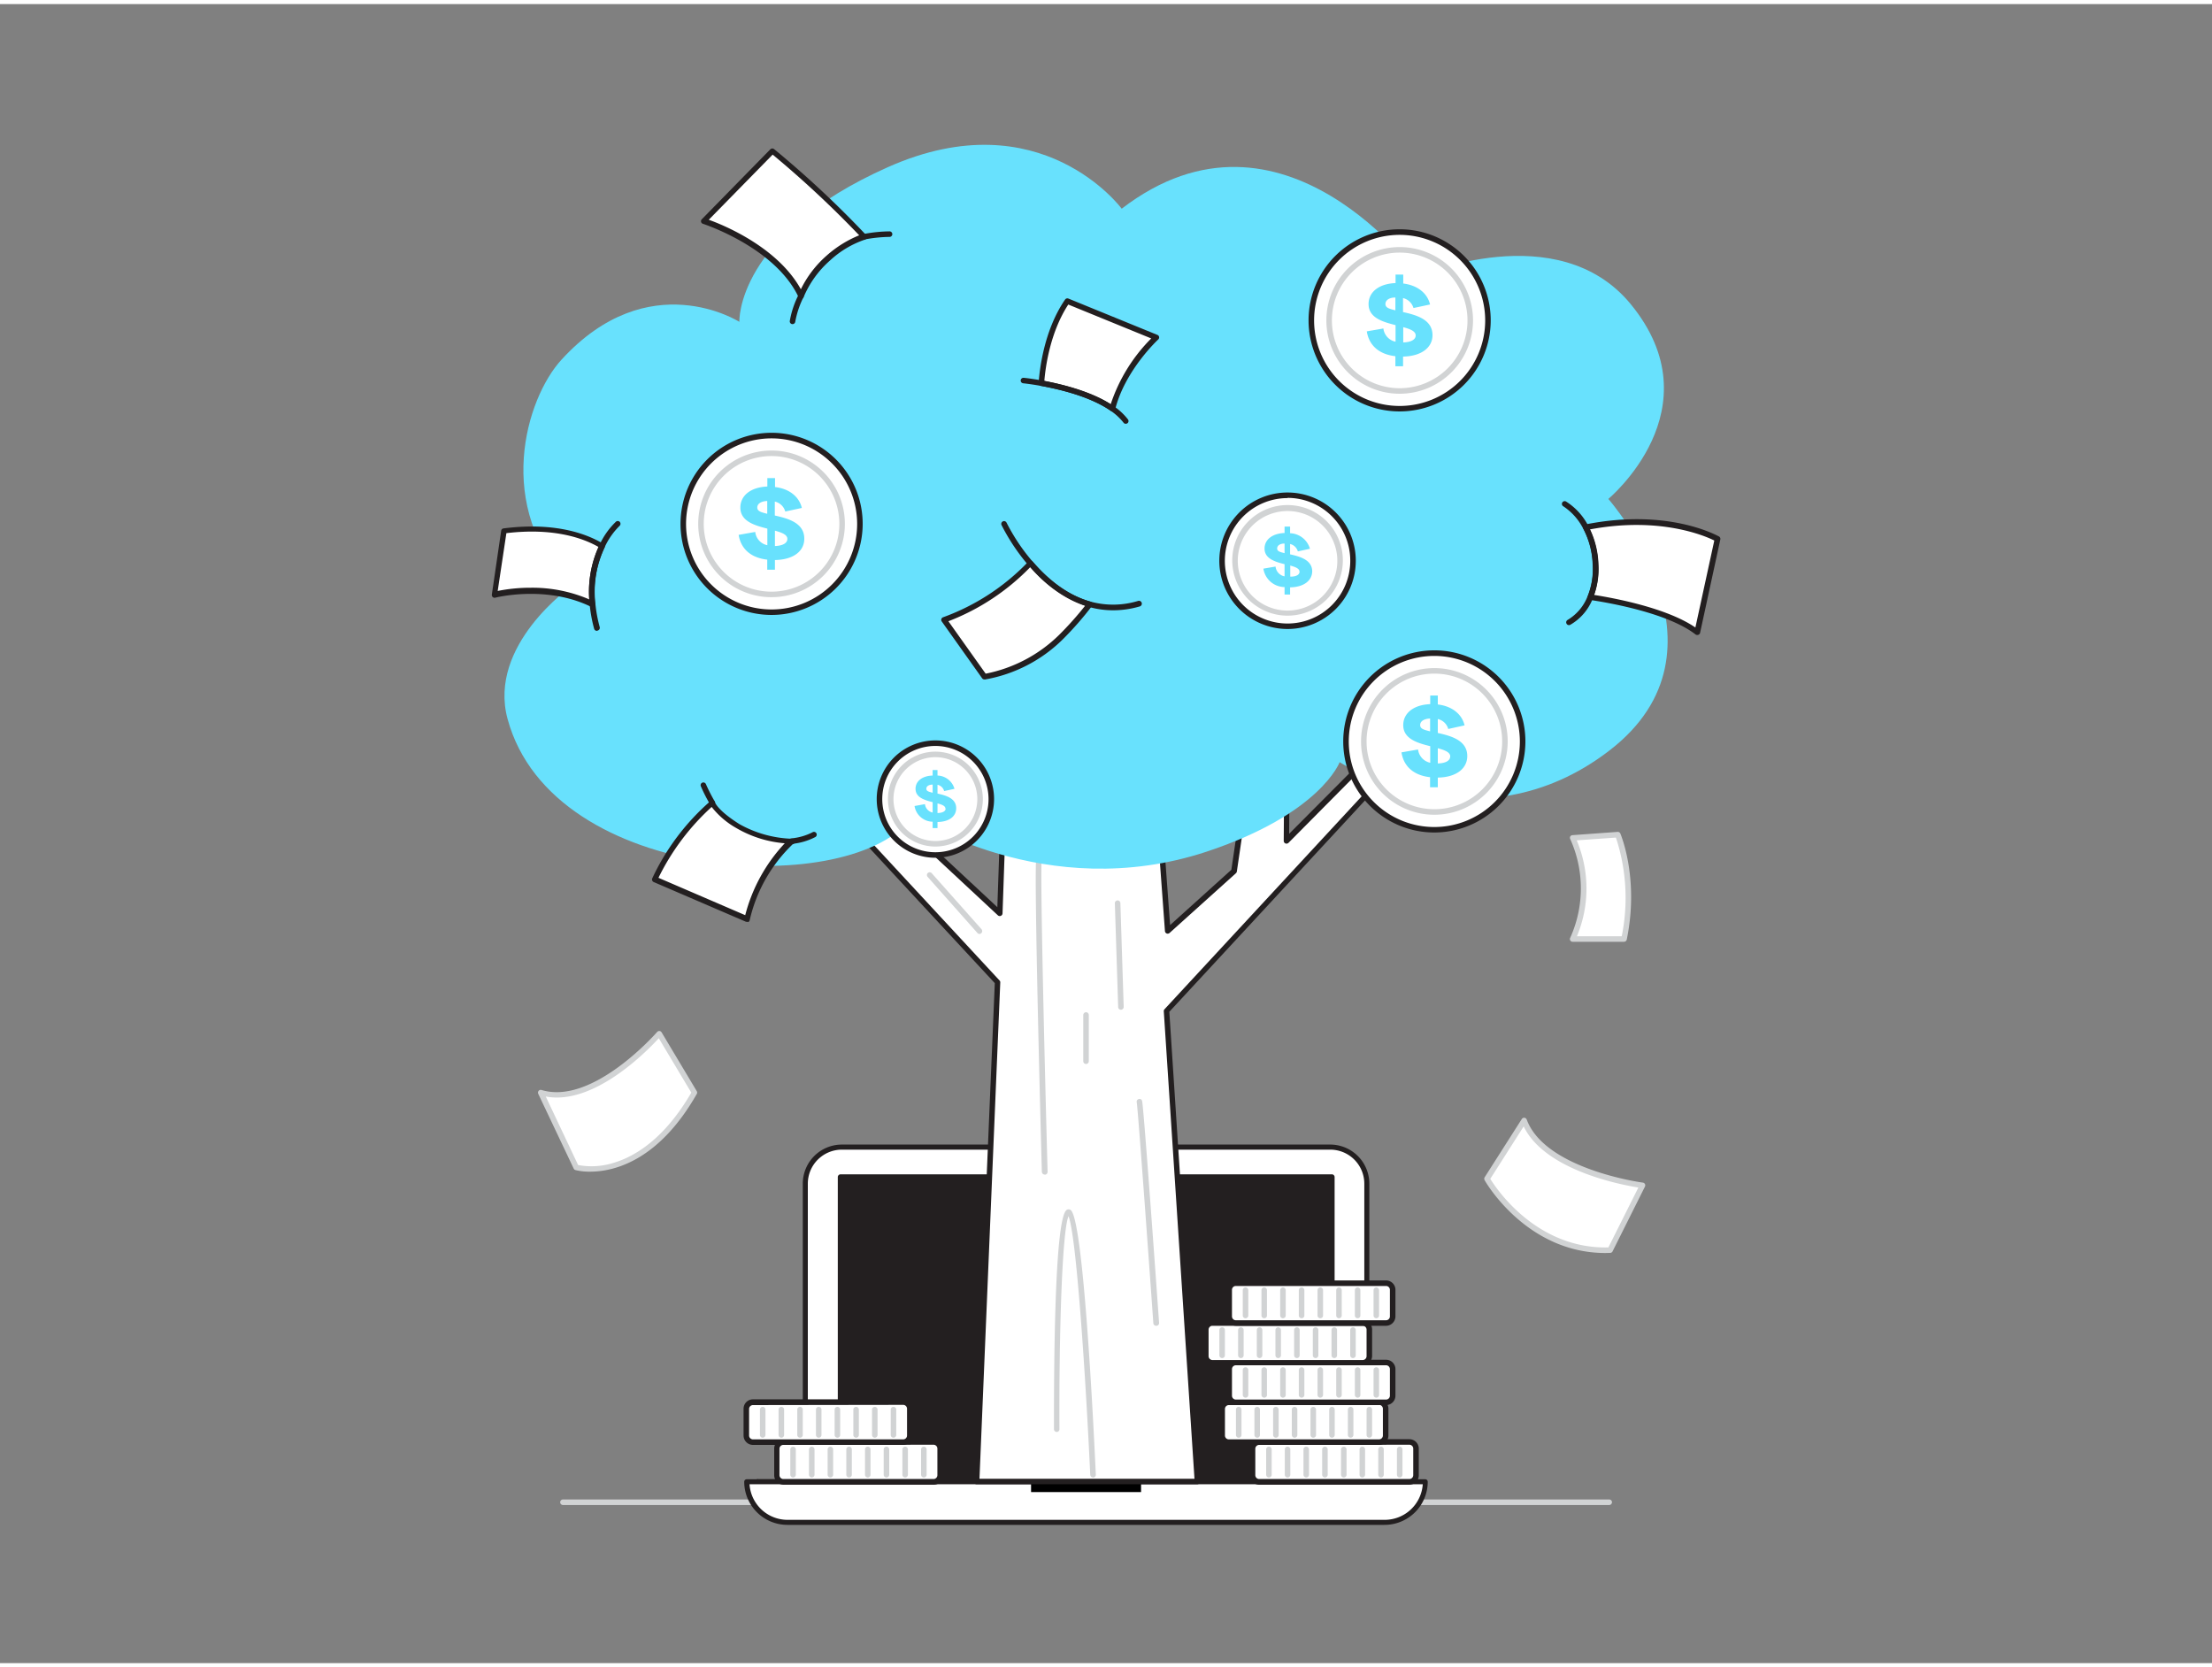 <svg xmlns="http://www.w3.org/2000/svg" viewBox="0 0 400 300" width="406" height="306" class="illustration styles_illustrationTablet__1DWOa"><rect x="0" y="0" width="400" height="300" fill="#808080" stroke="none"/><g id="_173_revenue_flatline" data-name="#173_revenue_flatline"><path d="M291,271.41H101.8a.5.5,0,0,1-.5-.5.5.5,0,0,1,.5-.5H291a.5.5,0,0,1,.5.5A.51.51,0,0,1,291,271.41Z" fill="#d1d3d4"></path><path d="M152.23,206.69h88.32a6.61,6.61,0,0,1,6.61,6.61v53.94a0,0,0,0,1,0,0H145.63a0,0,0,0,1,0,0V213.3A6.61,6.61,0,0,1,152.23,206.69Z" fill="#fff"></path><path d="M247.16,267.69H145.62a.45.45,0,0,1-.45-.45V213.3a7.07,7.07,0,0,1,7.06-7.07h88.32a7.08,7.08,0,0,1,7.07,7.07v53.94A.46.46,0,0,1,247.16,267.69Zm-101.08-.91H246.71V213.3a6.16,6.16,0,0,0-6.16-6.15H152.23a6.16,6.16,0,0,0-6.15,6.15Z" fill="#231f20"></path><rect x="151.97" y="212.11" width="88.84" height="55.12" fill="#231f20"></rect><path d="M240.81,267.74H152a.51.51,0,0,1-.5-.5V212.11a.51.51,0,0,1,.5-.5h88.84a.5.5,0,0,1,.5.5v55.13A.5.5,0,0,1,240.81,267.74Zm-88.34-1h87.84V212.61H152.47Z" fill="#231f20"></path><path d="M255.63,267.75H137.16a.52.52,0,1,1,0-1H255.63a.52.52,0,0,1,0,1Z" fill="#231f20"></path><path d="M135.07,267.24H257.72a0,0,0,0,1,0,0v0a7.34,7.34,0,0,1-7.34,7.34h-108a7.34,7.34,0,0,1-7.34-7.34v0A0,0,0,0,1,135.07,267.24Z" fill="#fff"></path><path d="M250.38,275h-108a7.81,7.81,0,0,1-7.8-7.79.45.45,0,0,1,.46-.46H257.72a.46.46,0,0,1,.46.46A7.81,7.81,0,0,1,250.38,275Zm-114.84-7.34a6.89,6.89,0,0,0,6.87,6.43h108a6.9,6.9,0,0,0,6.87-6.43Z" fill="#231f20"></path><rect x="186.45" y="267.24" width="19.89" height="1.83"></rect><polygon points="151.01 145.17 180.4 176.86 176.6 267.16 216.52 267.16 210.94 182.1 253.2 136.45 249.29 134.54 232.61 151.31 232.74 131.55 227.36 128.09 223.13 156.78 211.17 167.59 208.63 133.11 181.7 138.68 180.81 164.41 157.66 142.85 151.01 145.17" fill="#fff"></polygon><path d="M216.52,267.66H176.6a.51.51,0,0,1-.36-.15.47.47,0,0,1-.14-.37l3.79-90.1-29.25-31.53a.5.5,0,0,1,.2-.81l6.66-2.32a.49.49,0,0,1,.5.11l22.35,20.81.85-24.63a.51.51,0,0,1,.4-.48l26.93-5.57a.49.49,0,0,1,.6.45l2.46,33.47,11.08-10L226.86,128a.53.53,0,0,1,.29-.39.51.51,0,0,1,.48,0l5.38,3.46a.48.48,0,0,1,.23.42l-.12,18.54,15.82-15.9a.47.47,0,0,1,.57-.1l3.91,1.91a.52.52,0,0,1,.27.36.5.5,0,0,1-.12.43l-42.12,45.49L217,267.13a.47.47,0,0,1-.14.37A.48.48,0,0,1,216.52,267.66Zm-39.4-1H216l-5.55-84.53a.5.5,0,0,1,.13-.37l41.81-45.15-3-1.47L233,151.67a.53.53,0,0,1-.55.11.51.51,0,0,1-.31-.47l.13-19.49-4.5-2.89-4.11,27.93a.52.52,0,0,1-.16.3l-12,10.8a.52.52,0,0,1-.53.1.52.52,0,0,1-.31-.43l-2.49-33.92-26,5.38-.88,25.34a.5.5,0,0,1-.31.44.49.49,0,0,1-.53-.09l-22.93-21.35-5.64,2,28.87,31.13a.46.46,0,0,1,.13.36Z" fill="#231f20"></path><path d="M188.9,211.65a.51.51,0,0,1-.5-.49c-.06-2.22-1.5-54.52-1-56.8A.5.5,0,0,1,188,154a.49.49,0,0,1,.39.59c-.37,1.8.63,41.45,1.05,56.57a.51.51,0,0,1-.49.52Z" fill="#d1d3d4"></path><path d="M256.58,49.18S232,14.6,202.84,37c0,0-14.59-19.82-42.22-7.54s-26.92,28-26.92,28S117.33,47,101.51,64.33c-6.4,7-12.29,26.54,1.76,41,0,0-15.1,10.56-11.49,23.92,8.19,30.28,63,32.54,73.19,17.63,0,0,24.1,16,53.21,6.39,20.65-6.85,24.07-16.19,24.07-16.19s25,16.2,48.79-2.11-.2-45.49-.2-45.49,19.64-16.29,4-35.28C281.66,38.27,256.58,49.18,256.58,49.18Z" fill="#68e1fd"></path><rect x="226.5" y="260.04" width="29.56" height="7.2" rx="1.2" fill="#fff"></rect><path d="M254.86,267.74H227.7A1.71,1.71,0,0,1,226,266v-4.79a1.7,1.7,0,0,1,1.7-1.7h27.16a1.7,1.7,0,0,1,1.7,1.7V266A1.71,1.71,0,0,1,254.86,267.74Zm-27.16-7.2a.7.7,0,0,0-.7.7V266a.7.7,0,0,0,.7.71h27.16a.7.7,0,0,0,.7-.71v-4.79a.7.7,0,0,0-.7-.7Z" fill="#231f20"></path><path d="M229.46,266.43a.5.5,0,0,1-.5-.5v-4.57a.5.5,0,0,1,.5-.5.5.5,0,0,1,.5.5v4.57A.5.5,0,0,1,229.46,266.43Z" fill="#d1d3d4"></path><path d="M232.83,266.43a.5.5,0,0,1-.5-.5v-4.57a.5.5,0,0,1,.5-.5.5.5,0,0,1,.5.5v4.57A.5.5,0,0,1,232.83,266.43Z" fill="#d1d3d4"></path><path d="M236.21,266.43a.5.5,0,0,1-.5-.5v-4.57a.5.5,0,0,1,.5-.5.5.5,0,0,1,.5.5v4.57A.5.5,0,0,1,236.21,266.43Z" fill="#d1d3d4"></path><path d="M239.59,266.43a.5.5,0,0,1-.5-.5v-4.57a.5.5,0,0,1,.5-.5.5.5,0,0,1,.5.5v4.57A.5.5,0,0,1,239.59,266.43Z" fill="#d1d3d4"></path><path d="M243,266.43a.5.5,0,0,1-.5-.5v-4.57a.5.5,0,0,1,1,0v4.57A.5.5,0,0,1,243,266.43Z" fill="#d1d3d4"></path><path d="M246.35,266.43a.5.5,0,0,1-.5-.5v-4.57a.5.5,0,0,1,1,0v4.57A.5.5,0,0,1,246.35,266.43Z" fill="#d1d3d4"></path><path d="M249.73,266.43a.5.5,0,0,1-.5-.5v-4.57a.5.5,0,0,1,.5-.5.5.5,0,0,1,.5.5v4.57A.5.5,0,0,1,249.73,266.43Z" fill="#d1d3d4"></path><path d="M253.11,266.43a.5.5,0,0,1-.5-.5v-4.57a.5.5,0,0,1,.5-.5.5.5,0,0,1,.5.5v4.57A.5.5,0,0,1,253.11,266.43Z" fill="#d1d3d4"></path><rect x="221.01" y="252.84" width="29.56" height="7.2" rx="1.2" fill="#fff"></rect><path d="M249.37,260.54H222.21a1.7,1.7,0,0,1-1.7-1.7V254a1.7,1.7,0,0,1,1.7-1.7h27.16a1.7,1.7,0,0,1,1.7,1.7v4.8A1.7,1.7,0,0,1,249.37,260.54Zm-27.16-7.2a.7.7,0,0,0-.7.7v4.8a.7.7,0,0,0,.7.7h27.16a.7.7,0,0,0,.7-.7V254a.7.7,0,0,0-.7-.7Z" fill="#231f20"></path><path d="M224,259.24a.51.51,0,0,1-.5-.5v-4.58a.5.5,0,0,1,.5-.5.5.5,0,0,1,.5.5v4.58A.5.5,0,0,1,224,259.24Z" fill="#d1d3d4"></path><path d="M227.34,259.24a.51.51,0,0,1-.5-.5v-4.58a.5.5,0,0,1,.5-.5.5.5,0,0,1,.5.5v4.58A.5.5,0,0,1,227.34,259.24Z" fill="#d1d3d4"></path><path d="M230.72,259.24a.51.51,0,0,1-.5-.5v-4.58a.5.5,0,0,1,.5-.5.5.5,0,0,1,.5.5v4.58A.5.5,0,0,1,230.72,259.24Z" fill="#d1d3d4"></path><path d="M234.1,259.24a.51.51,0,0,1-.5-.5v-4.58a.5.5,0,0,1,.5-.5.5.5,0,0,1,.5.5v4.58A.5.5,0,0,1,234.1,259.24Z" fill="#d1d3d4"></path><path d="M237.48,259.24a.5.5,0,0,1-.5-.5v-4.58a.5.5,0,0,1,1,0v4.58A.5.5,0,0,1,237.48,259.24Z" fill="#d1d3d4"></path><path d="M240.86,259.24a.5.5,0,0,1-.5-.5v-4.58a.5.5,0,0,1,.5-.5.5.5,0,0,1,.5.5v4.58A.51.51,0,0,1,240.86,259.24Z" fill="#d1d3d4"></path><path d="M244.24,259.24a.5.5,0,0,1-.5-.5v-4.58a.5.5,0,0,1,.5-.5.5.5,0,0,1,.5.5v4.58A.51.51,0,0,1,244.24,259.24Z" fill="#d1d3d4"></path><path d="M247.62,259.24a.5.5,0,0,1-.5-.5v-4.58a.5.5,0,0,1,.5-.5.5.5,0,0,1,.5.5v4.58A.51.51,0,0,1,247.62,259.24Z" fill="#d1d3d4"></path><rect x="222.28" y="245.64" width="29.56" height="7.2" rx="1.2" fill="#fff"></rect><path d="M250.64,253.34H223.48a1.7,1.7,0,0,1-1.7-1.7v-4.8a1.7,1.7,0,0,1,1.7-1.7h27.16a1.7,1.7,0,0,1,1.7,1.7v4.8A1.7,1.7,0,0,1,250.64,253.34Zm-27.16-7.2a.7.7,0,0,0-.7.7v4.8a.7.7,0,0,0,.7.7h27.16a.7.7,0,0,0,.7-.7v-4.8a.7.7,0,0,0-.7-.7Z" fill="#231f20"></path><path d="M225.23,252a.51.51,0,0,1-.5-.5V247a.51.51,0,0,1,.5-.5.5.5,0,0,1,.5.5v4.58A.5.5,0,0,1,225.23,252Z" fill="#d1d3d4"></path><path d="M228.61,252a.5.5,0,0,1-.5-.5V247a.5.5,0,0,1,1,0v4.58A.5.5,0,0,1,228.61,252Z" fill="#d1d3d4"></path><path d="M232,252a.5.5,0,0,1-.5-.5V247a.5.5,0,0,1,1,0v4.58A.5.5,0,0,1,232,252Z" fill="#d1d3d4"></path><path d="M235.37,252a.5.5,0,0,1-.5-.5V247a.5.5,0,0,1,.5-.5.51.51,0,0,1,.5.5v4.58A.51.51,0,0,1,235.37,252Z" fill="#d1d3d4"></path><path d="M238.75,252a.5.5,0,0,1-.5-.5V247a.5.5,0,0,1,.5-.5.51.51,0,0,1,.5.5v4.58A.51.51,0,0,1,238.75,252Z" fill="#d1d3d4"></path><path d="M242.13,252a.5.5,0,0,1-.5-.5V247a.5.5,0,0,1,.5-.5.51.51,0,0,1,.5.5v4.58A.51.51,0,0,1,242.13,252Z" fill="#d1d3d4"></path><path d="M245.5,252a.51.51,0,0,1-.5-.5V247a.51.51,0,0,1,.5-.5.5.5,0,0,1,.5.5v4.58A.5.5,0,0,1,245.5,252Z" fill="#d1d3d4"></path><path d="M248.88,252a.51.51,0,0,1-.5-.5V247a.51.51,0,0,1,.5-.5.5.5,0,0,1,.5.5v4.58A.5.5,0,0,1,248.88,252Z" fill="#d1d3d4"></path><rect x="218.05" y="238.45" width="29.56" height="7.2" rx="1.2" fill="#fff"></rect><path d="M246.42,246.14H219.25a1.7,1.7,0,0,1-1.7-1.7v-4.79a1.7,1.7,0,0,1,1.7-1.7h27.17a1.7,1.7,0,0,1,1.7,1.7v4.79A1.7,1.7,0,0,1,246.42,246.14ZM219.25,239a.7.7,0,0,0-.7.7v4.79a.7.7,0,0,0,.7.7h27.17a.7.7,0,0,0,.7-.7v-4.79a.7.7,0,0,0-.7-.7Z" fill="#231f20"></path><path d="M221,244.84a.5.5,0,0,1-.5-.5v-4.57a.5.5,0,1,1,1,0v4.57A.5.5,0,0,1,221,244.84Z" fill="#d1d3d4"></path><path d="M224.39,244.84a.5.5,0,0,1-.5-.5v-4.57a.5.5,0,0,1,.5-.5.5.5,0,0,1,.5.5v4.57A.5.5,0,0,1,224.39,244.84Z" fill="#d1d3d4"></path><path d="M227.77,244.84a.5.5,0,0,1-.5-.5v-4.57a.5.5,0,0,1,.5-.5.5.5,0,0,1,.5.5v4.57A.5.5,0,0,1,227.77,244.84Z" fill="#d1d3d4"></path><path d="M231.14,244.84a.5.5,0,0,1-.5-.5v-4.57a.5.5,0,0,1,.5-.5.5.5,0,0,1,.5.5v4.57A.5.5,0,0,1,231.14,244.84Z" fill="#d1d3d4"></path><path d="M234.52,244.84a.5.5,0,0,1-.5-.5v-4.57a.5.5,0,0,1,.5-.5.5.5,0,0,1,.5.5v4.57A.5.5,0,0,1,234.52,244.84Z" fill="#d1d3d4"></path><path d="M237.9,244.84a.5.5,0,0,1-.5-.5v-4.57a.5.5,0,0,1,.5-.5.5.5,0,0,1,.5.5v4.57A.5.5,0,0,1,237.9,244.84Z" fill="#d1d3d4"></path><path d="M241.28,244.84a.5.5,0,0,1-.5-.5v-4.57a.5.5,0,0,1,1,0v4.57A.5.5,0,0,1,241.28,244.84Z" fill="#d1d3d4"></path><path d="M244.66,244.84a.5.5,0,0,1-.5-.5v-4.57a.5.5,0,0,1,1,0v4.57A.5.5,0,0,1,244.66,244.84Z" fill="#d1d3d4"></path><rect x="222.28" y="231.25" width="29.56" height="7.2" rx="1.2" fill="#fff"></rect><path d="M250.64,239H223.48a1.71,1.71,0,0,1-1.7-1.71v-4.79a1.7,1.7,0,0,1,1.7-1.7h27.16a1.7,1.7,0,0,1,1.7,1.7v4.79A1.71,1.71,0,0,1,250.64,239Zm-27.16-7.2a.7.7,0,0,0-.7.7v4.79a.7.7,0,0,0,.7.71h27.16a.7.7,0,0,0,.7-.71v-4.79a.7.7,0,0,0-.7-.7Z" fill="#231f20"></path><path d="M225.23,237.64a.5.5,0,0,1-.5-.5v-4.57a.5.5,0,0,1,.5-.5.5.5,0,0,1,.5.5v4.57A.5.5,0,0,1,225.23,237.64Z" fill="#d1d3d4"></path><path d="M228.61,237.64a.5.5,0,0,1-.5-.5v-4.57a.5.5,0,0,1,1,0v4.57A.5.5,0,0,1,228.61,237.64Z" fill="#d1d3d4"></path><path d="M232,237.64a.5.5,0,0,1-.5-.5v-4.57a.5.5,0,0,1,1,0v4.57A.5.5,0,0,1,232,237.64Z" fill="#d1d3d4"></path><path d="M235.37,237.64a.5.5,0,0,1-.5-.5v-4.57a.5.5,0,0,1,.5-.5.5.5,0,0,1,.5.5v4.57A.5.5,0,0,1,235.37,237.64Z" fill="#d1d3d4"></path><path d="M238.75,237.64a.5.5,0,0,1-.5-.5v-4.57a.5.5,0,0,1,.5-.5.5.5,0,0,1,.5.5v4.57A.5.5,0,0,1,238.75,237.64Z" fill="#d1d3d4"></path><path d="M242.13,237.64a.5.5,0,0,1-.5-.5v-4.57a.5.5,0,0,1,.5-.5.5.5,0,0,1,.5.5v4.57A.5.5,0,0,1,242.13,237.64Z" fill="#d1d3d4"></path><path d="M245.5,237.64a.5.5,0,0,1-.5-.5v-4.57a.5.5,0,0,1,.5-.5.5.5,0,0,1,.5.5v4.57A.5.5,0,0,1,245.5,237.64Z" fill="#d1d3d4"></path><path d="M248.88,237.64a.5.5,0,0,1-.5-.5v-4.57a.5.5,0,0,1,.5-.5.5.5,0,0,1,.5.5v4.57A.5.5,0,0,1,248.88,237.64Z" fill="#d1d3d4"></path><rect x="140.45" y="260.04" width="29.56" height="7.2" rx="1.2" fill="#fff"></rect><path d="M168.81,267.74H141.65A1.71,1.71,0,0,1,140,266v-4.79a1.7,1.7,0,0,1,1.7-1.7h27.16a1.7,1.7,0,0,1,1.7,1.7V266A1.71,1.71,0,0,1,168.81,267.74Zm-27.16-7.2a.7.7,0,0,0-.7.7V266a.71.71,0,0,0,.7.71h27.16a.7.7,0,0,0,.7-.71v-4.79a.7.7,0,0,0-.7-.7Z" fill="#231f20"></path><path d="M143.41,266.43a.5.5,0,0,1-.5-.5v-4.57a.5.5,0,0,1,.5-.5.5.5,0,0,1,.5.5v4.57A.5.5,0,0,1,143.41,266.43Z" fill="#d1d3d4"></path><path d="M146.79,266.43a.5.5,0,0,1-.5-.5v-4.57a.5.5,0,0,1,.5-.5.5.5,0,0,1,.5.5v4.57A.5.5,0,0,1,146.79,266.43Z" fill="#d1d3d4"></path><path d="M150.16,266.43a.5.5,0,0,1-.5-.5v-4.57a.5.5,0,0,1,.5-.5.5.5,0,0,1,.5.5v4.57A.5.5,0,0,1,150.16,266.43Z" fill="#d1d3d4"></path><path d="M153.54,266.43a.5.5,0,0,1-.5-.5v-4.57a.5.5,0,0,1,.5-.5.5.5,0,0,1,.5.5v4.57A.5.5,0,0,1,153.54,266.43Z" fill="#d1d3d4"></path><path d="M156.92,266.43a.5.5,0,0,1-.5-.5v-4.57a.5.5,0,0,1,.5-.5.5.5,0,0,1,.5.5v4.57A.5.5,0,0,1,156.92,266.43Z" fill="#d1d3d4"></path><path d="M160.3,266.43a.5.5,0,0,1-.5-.5v-4.57a.5.5,0,0,1,1,0v4.57A.5.5,0,0,1,160.3,266.43Z" fill="#d1d3d4"></path><path d="M163.68,266.43a.5.5,0,0,1-.5-.5v-4.57a.5.5,0,0,1,1,0v4.57A.5.5,0,0,1,163.68,266.43Z" fill="#d1d3d4"></path><path d="M167.06,266.43a.5.5,0,0,1-.5-.5v-4.57a.5.5,0,0,1,.5-.5.5.5,0,0,1,.5.5v4.57A.5.5,0,0,1,167.06,266.43Z" fill="#d1d3d4"></path><rect x="134.96" y="252.84" width="29.56" height="7.2" rx="1.2" fill="#fff"></rect><path d="M163.32,260.54H136.16a1.7,1.7,0,0,1-1.7-1.7V254a1.7,1.7,0,0,1,1.7-1.7h27.16A1.7,1.7,0,0,1,165,254v4.8A1.7,1.7,0,0,1,163.32,260.54Zm-27.16-7.2a.7.7,0,0,0-.7.7v4.8a.7.7,0,0,0,.7.7h27.16a.7.7,0,0,0,.7-.7V254a.7.7,0,0,0-.7-.7Z" fill="#231f20"></path><path d="M137.92,259.24a.5.5,0,0,1-.5-.5v-4.58a.5.5,0,0,1,.5-.5.5.5,0,0,1,.5.5v4.58A.51.51,0,0,1,137.92,259.24Z" fill="#d1d3d4"></path><path d="M141.29,259.24a.51.51,0,0,1-.5-.5v-4.58a.5.5,0,0,1,.5-.5.5.5,0,0,1,.5.5v4.58A.5.5,0,0,1,141.29,259.24Z" fill="#d1d3d4"></path><path d="M144.67,259.24a.51.51,0,0,1-.5-.5v-4.58a.5.5,0,0,1,.5-.5.5.5,0,0,1,.5.5v4.58A.5.5,0,0,1,144.67,259.24Z" fill="#d1d3d4"></path><path d="M148.05,259.24a.51.51,0,0,1-.5-.5v-4.58a.5.5,0,0,1,.5-.5.5.5,0,0,1,.5.5v4.58A.5.5,0,0,1,148.05,259.24Z" fill="#d1d3d4"></path><path d="M151.43,259.24a.5.5,0,0,1-.5-.5v-4.58a.5.5,0,0,1,1,0v4.58A.5.5,0,0,1,151.43,259.24Z" fill="#d1d3d4"></path><path d="M154.81,259.24a.5.5,0,0,1-.5-.5v-4.58a.5.5,0,0,1,1,0v4.58A.5.5,0,0,1,154.81,259.24Z" fill="#d1d3d4"></path><path d="M158.19,259.24a.5.5,0,0,1-.5-.5v-4.58a.5.5,0,0,1,.5-.5.5.5,0,0,1,.5.5v4.58A.51.51,0,0,1,158.19,259.24Z" fill="#d1d3d4"></path><path d="M161.57,259.24a.5.5,0,0,1-.5-.5v-4.58a.5.5,0,0,1,.5-.5.5.5,0,0,1,.5.5v4.58A.51.51,0,0,1,161.57,259.24Z" fill="#d1d3d4"></path><path d="M209.06,239a.5.5,0,0,1-.5-.47c-.76-10.73-2.79-38.83-3-39.93a.51.51,0,0,1,.35-.6.48.48,0,0,1,.61.31c.28.86,2.61,33.6,3.08,40.15a.5.5,0,0,1-.47.54Z" fill="#d1d3d4"></path><path d="M202.7,181.85a.49.49,0,0,1-.5-.48l-.6-18.78a.51.51,0,0,1,.49-.51.5.5,0,0,1,.51.48l.6,18.77a.51.51,0,0,1-.49.52Z" fill="#d1d3d4"></path><path d="M177.14,168.15a.52.52,0,0,1-.38-.17l-9-10.14a.5.5,0,0,1,0-.7.5.5,0,0,1,.71,0l9,10.13a.51.51,0,0,1,0,.71A.5.5,0,0,1,177.14,168.15Z" fill="#d1d3d4"></path><path d="M197.65,266.43a.51.51,0,0,1-.5-.47c-.77-16.68-2.48-43.28-3.93-46.77-1.17,2.77-1.72,21.46-1.64,38.51a.49.49,0,0,1-.49.5h0a.51.51,0,0,1-.5-.5c0-9,0-38.31,2.32-39.66a.63.63,0,0,1,.66,0c2.27,1.23,4.09,37,4.59,47.88a.49.49,0,0,1-.47.52Z" fill="#d1d3d4"></path><path d="M196.39,191.66a.5.5,0,0,1-.5-.5V182.8a.51.51,0,0,1,.5-.5.5.5,0,0,1,.5.5v8.36A.5.5,0,0,1,196.39,191.66Z" fill="#d1d3d4"></path><circle cx="139.52" cy="93.99" r="15.96" fill="#fff"></circle><path d="M139.52,110.46A16.47,16.47,0,1,1,156,94,16.49,16.49,0,0,1,139.52,110.46Zm0-31.93A15.47,15.47,0,1,0,155,94,15.49,15.49,0,0,0,139.52,78.53Z" fill="#231f20"></path><path d="M139.52,107.25A13.26,13.26,0,1,1,152.78,94,13.27,13.27,0,0,1,139.52,107.25Zm0-25.52A12.26,12.26,0,1,0,151.78,94,12.27,12.27,0,0,0,139.52,81.73Z" fill="#d1d3d4"></path><path d="M140.13,100.53v1.75h-1.39v-1.82c-2.77-.31-4.73-1.78-5.17-4.48l3-.53a2.75,2.75,0,0,0,2.19,2.4v-3c-2.32-.58-4.88-1.34-4.88-3.8,0-2.22,1.93-3.7,4.88-3.81V85.71h1.39v1.62c2.56.3,4.36,1.73,4.85,3.78l-3,.65a2.52,2.52,0,0,0-1.89-1.8v2.52c2.41.54,5.33,1.33,5.33,4.18C145.46,98.93,143.45,100.48,140.13,100.53Zm-1.39-8.36V89.85c-1.11.05-1.8.49-1.8,1.19S137.7,91.9,138.74,92.17Zm3.64,4.54c0-.77-1-1.15-2.25-1.49V98C141.63,97.94,142.38,97.43,142.38,96.71Z" fill="#68e1fd"></path><circle cx="253.11" cy="57.2" r="15.96" fill="#fff"></circle><path d="M253.11,73.66A16.47,16.47,0,1,1,269.57,57.2,16.48,16.48,0,0,1,253.11,73.66Zm0-31.93A15.47,15.47,0,1,0,268.57,57.2,15.49,15.49,0,0,0,253.11,41.73Z" fill="#231f20"></path><path d="M253.11,70.46A13.26,13.26,0,1,1,266.37,57.2,13.27,13.27,0,0,1,253.11,70.46Zm0-25.52A12.26,12.26,0,1,0,265.37,57.2,12.27,12.27,0,0,0,253.11,44.94Z" fill="#d1d3d4"></path><path d="M253.72,63.74v1.75h-1.39V63.67c-2.77-.31-4.74-1.79-5.17-4.49l3-.52a2.77,2.77,0,0,0,2.2,2.39v-3c-2.32-.58-4.88-1.33-4.88-3.8,0-2.22,1.93-3.69,4.88-3.8V48.91h1.39v1.62c2.56.31,4.36,1.73,4.85,3.79l-3,.64a2.57,2.57,0,0,0-1.89-1.8v2.53c2.41.54,5.33,1.33,5.33,4.17C259.05,62.13,257,63.68,253.72,63.74Zm-1.39-8.36V53.06c-1.12,0-1.8.48-1.8,1.18S251.29,55.11,252.33,55.38ZM256,59.92c0-.78-1-1.15-2.25-1.5v2.76C255.21,61.14,256,60.64,256,59.92Z" fill="#68e1fd"></path><circle cx="259.38" cy="133.33" r="15.96" fill="#fff"></circle><path d="M259.38,149.8a16.47,16.47,0,1,1,16.46-16.47A16.49,16.49,0,0,1,259.38,149.8Zm0-31.93a15.47,15.47,0,1,0,15.46,15.46A15.49,15.49,0,0,0,259.38,117.87Z" fill="#231f20"></path><path d="M259.38,146.59a13.26,13.26,0,1,1,13.26-13.26A13.27,13.27,0,0,1,259.38,146.59Zm0-25.52a12.26,12.26,0,1,0,12.26,12.26A12.27,12.27,0,0,0,259.38,121.07Z" fill="#d1d3d4"></path><path d="M260,139.87v1.75H258.6V139.8c-2.77-.31-4.74-1.78-5.17-4.49l3-.52a2.8,2.8,0,0,0,2.2,2.4v-3c-2.32-.57-4.88-1.33-4.88-3.8,0-2.21,1.93-3.69,4.88-3.8v-1.56H260v1.62c2.56.3,4.36,1.73,4.84,3.78l-2.95.65a2.54,2.54,0,0,0-1.89-1.8v2.52c2.41.54,5.33,1.33,5.33,4.18C265.32,138.27,263.3,139.82,260,139.87Zm-1.39-8.36v-2.32c-1.12.05-1.8.49-1.8,1.19S257.56,131.24,258.6,131.51Zm3.64,4.54c0-.77-1-1.15-2.25-1.49v2.75C261.48,137.28,262.24,136.77,262.24,136.05Z" fill="#68e1fd"></path><circle cx="232.83" cy="100.63" r="11.84" fill="#fff"></circle><path d="M232.83,113a12.34,12.34,0,1,1,12.34-12.33A12.34,12.34,0,0,1,232.83,113Zm0-23.67a11.34,11.34,0,1,0,11.34,11.34A11.35,11.35,0,0,0,232.83,89.29Z" fill="#231f20"></path><path d="M232.83,110.59a10,10,0,1,1,10-10A10,10,0,0,1,232.83,110.59Zm0-18.92a9,9,0,1,0,9,9A9,9,0,0,0,232.83,91.67Z" fill="#d1d3d4"></path><path d="M233.29,105.47v1.3h-1v-1.35a3.92,3.92,0,0,1-3.83-3.33l2.2-.38a2,2,0,0,0,1.63,1.77v-2.2c-1.72-.43-3.62-1-3.62-2.82,0-1.64,1.43-2.74,3.62-2.82V94.48h1v1.2a3.88,3.88,0,0,1,3.59,2.81l-2.19.48a1.9,1.9,0,0,0-1.4-1.34V99.5c1.79.4,4,1,4,3.1C237.24,104.28,235.75,105.43,233.29,105.47Zm-1-6.19V97.55c-.83,0-1.34.36-1.34.89S231.49,99.08,232.26,99.28Zm2.7,3.36c0-.57-.72-.85-1.67-1.11v2C234.4,103.55,235,103.18,235,102.64Z" fill="#68e1fd"></path><circle cx="169.14" cy="143.76" r="10.11" fill="#fff"></circle><path d="M169.15,154.37a10.61,10.61,0,1,1,10.61-10.61A10.62,10.62,0,0,1,169.15,154.37Zm0-20.22a9.61,9.61,0,1,0,9.61,9.61A9.63,9.63,0,0,0,169.15,134.15Z" fill="#231f20"></path><path d="M169.15,152.34a8.58,8.58,0,1,1,8.58-8.58A8.59,8.59,0,0,1,169.15,152.34Zm0-16.16a7.58,7.58,0,1,0,7.58,7.58A7.59,7.59,0,0,0,169.15,136.18Z" fill="#d1d3d4"></path><path d="M169.53,147.9V149h-.88v-1.15a3.36,3.36,0,0,1-3.27-2.84l1.88-.34a1.75,1.75,0,0,0,1.39,1.52v-1.88c-1.47-.37-3.09-.84-3.09-2.41,0-1.4,1.22-2.34,3.09-2.4v-1h.88v1a3.3,3.3,0,0,1,3.07,2.4l-1.87.41a1.58,1.58,0,0,0-1.2-1.14v1.59c1.53.34,3.38.85,3.38,2.65C172.91,146.89,171.63,147.87,169.53,147.9Zm-.88-5.29v-1.47c-.7,0-1.14.3-1.14.75S168,142.44,168.65,142.61Zm2.31,2.87c0-.49-.62-.73-1.43-.94v1.74C170.48,146.26,171,145.94,171,145.48Z" fill="#68e1fd"></path><path d="M156.26,42.07a179.67,179.67,0,0,0-16.58-15.48L127.26,39.26s13.21,4.23,17.59,13.52a18.57,18.57,0,0,1,4.94-6.86A17.94,17.94,0,0,1,156.26,42.07Z" fill="#fff"></path><path d="M144.85,53.28a.49.49,0,0,1-.45-.29c-4.23-9-17.16-13.22-17.29-13.26a.49.49,0,0,1-.2-.82l12.41-12.67a.51.51,0,0,1,.68,0,181.86,181.86,0,0,1,16.63,15.53.5.5,0,0,1,.11.48.51.51,0,0,1-.35.35,17.53,17.53,0,0,0-6.27,3.74,18.21,18.21,0,0,0-4.8,6.65.51.51,0,0,1-.45.33ZM128.17,39c2.8,1,12.47,5,16.65,12.57a19.42,19.42,0,0,1,4.64-6.07,20.4,20.4,0,0,1,5.91-3.69,184.84,184.84,0,0,0-15.65-14.59Z" fill="#231f20"></path><path d="M143.31,57.87h-.06a.5.5,0,0,1-.43-.56,16.69,16.69,0,0,1,1.59-4.76.5.5,0,0,1,.67-.22.51.51,0,0,1,.21.68,16.54,16.54,0,0,0-1.48,4.42A.5.5,0,0,1,143.31,57.87Z" fill="#231f20"></path><path d="M156.26,42.57a.48.48,0,0,1-.48-.4.49.49,0,0,1,.38-.59,26,26,0,0,1,4.7-.48.5.5,0,0,1,.5.5.5.5,0,0,1-.5.5,25.57,25.57,0,0,0-4.49.46Z" fill="#231f20"></path><path d="M143.16,151.36c-.57.19-6.2,5.82-8.07,14.08l-16.68-7.18a42,42,0,0,1,10.4-13.84s.39,1.55,4.65,4.22A21,21,0,0,0,143.16,151.36Z" fill="#fff"></path><path d="M135.09,165.94a.45.45,0,0,1-.2,0l-16.68-7.18a.51.51,0,0,1-.27-.65,42.22,42.22,0,0,1,10.54-14,.52.52,0,0,1,.48-.1.5.5,0,0,1,.34.36s.49,1.45,4.42,3.92a20.73,20.73,0,0,0,9.44,2.64.5.5,0,0,1,.18,1,27.46,27.46,0,0,0-7.77,13.72.5.5,0,0,1-.26.34A.59.59,0,0,1,135.09,165.94Zm-16-7.94,15.67,6.75a29.89,29.89,0,0,1,7.15-13,20.6,20.6,0,0,1-8.7-2.72,15.09,15.09,0,0,1-4.52-3.85A42.58,42.58,0,0,0,119.07,158Z" fill="#231f20"></path><path d="M128.81,144.92a.51.51,0,0,1-.42-.23,28.93,28.93,0,0,1-1.65-3.24.5.5,0,0,1,.25-.66.5.5,0,0,1,.66.26,30.2,30.2,0,0,0,1.58,3.1.49.49,0,0,1-.15.69A.5.5,0,0,1,128.81,144.92Z" fill="#231f20"></path><path d="M143.16,151.86a.5.5,0,0,1-.5-.46.51.51,0,0,1,.46-.54,10.57,10.57,0,0,0,3.81-1.1.5.5,0,1,1,.51.86,11.56,11.56,0,0,1-4.24,1.24Z" fill="#231f20"></path><path d="M310.56,96.7l-3.66,16.88c-5.11-4-15.75-5.81-19.34-6.34a13.43,13.43,0,0,0,.94-5.95,15.4,15.4,0,0,0-1.78-6.7C301.7,91.58,310.56,96.7,310.56,96.7Z" fill="#fff"></path><path d="M306.9,114.08a.47.47,0,0,1-.3-.1c-5.08-3.93-15.91-5.77-19.11-6.24a.53.53,0,0,1-.36-.25.49.49,0,0,1,0-.44,13,13,0,0,0,.9-5.73,14.9,14.9,0,0,0-1.72-6.49.51.51,0,0,1,0-.45.52.52,0,0,1,.35-.28c15-3,23.82,2,24.19,2.17a.5.5,0,0,1,.24.54l-3.66,16.88a.5.5,0,0,1-.49.39Zm-18.64-7.24c3.7.58,13.16,2.35,18.32,5.89L310,97c-1.67-.83-9.85-4.39-22.52-2a16.15,16.15,0,0,1,1.53,6.31A14.4,14.4,0,0,1,288.26,106.84Z" fill="#231f20"></path><path d="M283.71,112.3a.48.48,0,0,1-.44-.28.5.5,0,0,1,.22-.67,8.63,8.63,0,0,0,3.61-4.3,13,13,0,0,0,.9-5.73,14.9,14.9,0,0,0-1.72-6.49,10.6,10.6,0,0,0-3.56-4,.5.5,0,1,1,.49-.87,11.38,11.38,0,0,1,4,4.38,15.82,15.82,0,0,1,1.84,6.92,14,14,0,0,1-1,6.17,9.43,9.43,0,0,1-4.09,4.81A.42.42,0,0,1,283.71,112.3Z" fill="#231f20"></path><path d="M209.1,60.28s-6.06,5.57-7.93,12.88c-3.71-2.61-9.33-4-12.85-4.61.16-2.51,1-9.42,4.69-14.84Z" fill="#fff"></path><path d="M201.17,73.66a.47.47,0,0,1-.28-.09c-3.53-2.48-8.83-3.83-12.66-4.53a.5.5,0,0,1-.41-.52c.14-2.11.88-9.42,4.78-15.09a.5.5,0,0,1,.6-.18l16.09,6.57a.49.49,0,0,1,.15.83c-.06.06-6,5.56-7.78,12.64a.5.5,0,0,1-.31.34A.57.57,0,0,1,201.17,73.66Zm-12.32-5.52c3.68.7,8.51,2,12,4.22a30.26,30.26,0,0,1,7.33-11.9l-15-6.13C189.87,59.39,189.05,65.71,188.85,68.14Z" fill="#231f20"></path><path d="M203.56,75.89a.47.47,0,0,1-.39-.2,10.45,10.45,0,0,0-2.28-2.12c-3.53-2.48-8.83-3.83-12.66-4.53-1.89-.34-3.19-.47-3.21-.47a.5.5,0,0,1-.44-.55.49.49,0,0,1,.54-.44c.06,0,1.35.13,3.29.48,3.92.71,9.37,2.11,13.05,4.69a11.12,11.12,0,0,1,2.5,2.34.49.49,0,0,1-.4.8Z" fill="#231f20"></path><path d="M197.07,108.54a57.48,57.48,0,0,1-5.21,5.92A26.28,26.28,0,0,1,178,121.62l-7.3-10.27a40.58,40.58,0,0,0,15.65-10.23C189,104.15,192.56,107.28,197.07,108.54Z" fill="#fff"></path><path d="M178,122.12a.46.46,0,0,1-.4-.21l-7.3-10.27a.47.47,0,0,1-.07-.44.49.49,0,0,1,.31-.32A40.23,40.23,0,0,0,186,100.77a.52.52,0,0,1,.38-.15.5.5,0,0,1,.36.18c3.24,3.78,6.76,6.22,10.47,7.26a.54.54,0,0,1,.34.32.5.5,0,0,1-.08.46,59.26,59.26,0,0,1-5.25,6,26.51,26.51,0,0,1-14.14,7.3ZM171.5,111.6l6.74,9.48a26.15,26.15,0,0,0,13.27-7,60,60,0,0,0,4.73-5.3,22.91,22.91,0,0,1-9.9-7A41.18,41.18,0,0,1,171.5,111.6Z" fill="#231f20"></path><path d="M201.28,109.62a16.06,16.06,0,0,1-4.34-.6c-3.91-1.09-7.59-3.64-11-7.57a36.44,36.44,0,0,1-4.83-7.24.5.5,0,0,1,.91-.43,35.3,35.3,0,0,0,4.68,7c3.24,3.78,6.76,6.22,10.47,7.26a15.53,15.53,0,0,0,8.65-.12.5.5,0,0,1,.28,1A17.14,17.14,0,0,1,201.28,109.62Z" fill="#231f20"></path><path d="M107.13,108.47c-8.37-4.15-17.69-1.7-17.69-1.7l1.69-11.55c9.55-1.22,15.19,1.17,17.75,2.75A19.35,19.35,0,0,0,107.13,108.47Z" fill="#fff"></path><path d="M107.13,109a.46.46,0,0,1-.23,0c-8.09-4-17.25-1.69-17.34-1.66a.52.52,0,0,1-.46-.11.54.54,0,0,1-.16-.45l1.69-11.55a.49.49,0,0,1,.43-.42c9.74-1.25,15.51,1.23,18.08,2.82a.5.5,0,0,1,.19.64,18.83,18.83,0,0,0-1.71,10.23.48.48,0,0,1-.21.46A.47.47,0,0,1,107.13,109ZM96,105.54a26,26,0,0,1,10.56,2.11,19.76,19.76,0,0,1,1.67-9.48c-2.59-1.49-7.92-3.54-16.66-2.5L90,106.12A30.43,30.43,0,0,1,96,105.54Z" fill="#231f20"></path><path d="M107.93,113.33a.5.5,0,0,1-.49-.37,25.77,25.77,0,0,1-.81-4.44,19.82,19.82,0,0,1,1.8-10.77,13.77,13.77,0,0,1,2.93-4.13.5.5,0,0,1,.7,0,.51.51,0,0,1,0,.71,13.16,13.16,0,0,0-2.69,3.82,18.83,18.83,0,0,0-1.71,10.23,24.93,24.93,0,0,0,.79,4.28.5.5,0,0,1-.35.61A.32.32,0,0,1,107.93,113.33Z" fill="#231f20"></path><path d="M119.21,186.19s-11.74,13.59-21.43,10.65l6.41,13.52s11.59,3.5,21.4-13.52Z" fill="#fff"></path><path d="M106.72,211.13a10.52,10.52,0,0,1-2.67-.29.49.49,0,0,1-.31-.27l-6.41-13.52a.51.51,0,0,1,.08-.54.48.48,0,0,1,.52-.15c9.26,2.82,20.79-10.36,20.9-10.49a.51.51,0,0,1,.43-.17.47.47,0,0,1,.38.24L126,196.58a.5.5,0,0,1,0,.5C119,209.35,110.83,211.13,106.72,211.13Zm-2.18-1.2a13.3,13.3,0,0,0,6.59-.45c3.62-1.11,9-4.22,13.88-12.64L119.13,187c-2.21,2.42-11.8,12.19-20.44,10.54Z" fill="#d1d3d4"></path><path d="M275.62,201.88l-6.72,10.54s7.49,13.45,22.26,12.9L297,213.61S279.09,211.26,275.62,201.88Z" fill="#fff"></path><path d="M290.3,225.84c-14.33,0-21.76-13-21.83-13.17a.51.51,0,0,1,0-.52l6.72-10.54a.5.5,0,0,1,.89.1c3.33,9,20.82,11.38,21,11.4a.52.52,0,0,1,.38.26.53.53,0,0,1,0,.46l-5.86,11.72a.48.48,0,0,1-.43.27Zm-20.81-13.41c1.11,1.81,8.4,12.71,21.36,12.4L296.27,214c-3.28-.52-16.92-3.15-20.74-11.05Z" fill="#d1d3d4"></path><path d="M284.37,169.05a22,22,0,0,0,0-18.27l8.17-.59a34.31,34.31,0,0,1,1.13,18.86Z" fill="#fff"></path><path d="M293.67,169.56h-9.3a.5.5,0,0,1-.42-.25.48.48,0,0,1,0-.48,21.7,21.7,0,0,0,0-17.84.52.52,0,0,1,0-.47.5.5,0,0,1,.4-.24l8.16-.59a.49.49,0,0,1,.5.3c.14.33,3.41,8.2,1.16,19.17A.51.51,0,0,1,293.67,169.56Zm-8.51-1h8.1a34.83,34.83,0,0,0-1.05-17.84l-7.09.5A22.43,22.43,0,0,1,285.16,168.56Z" fill="#d1d3d4"></path></g></svg>